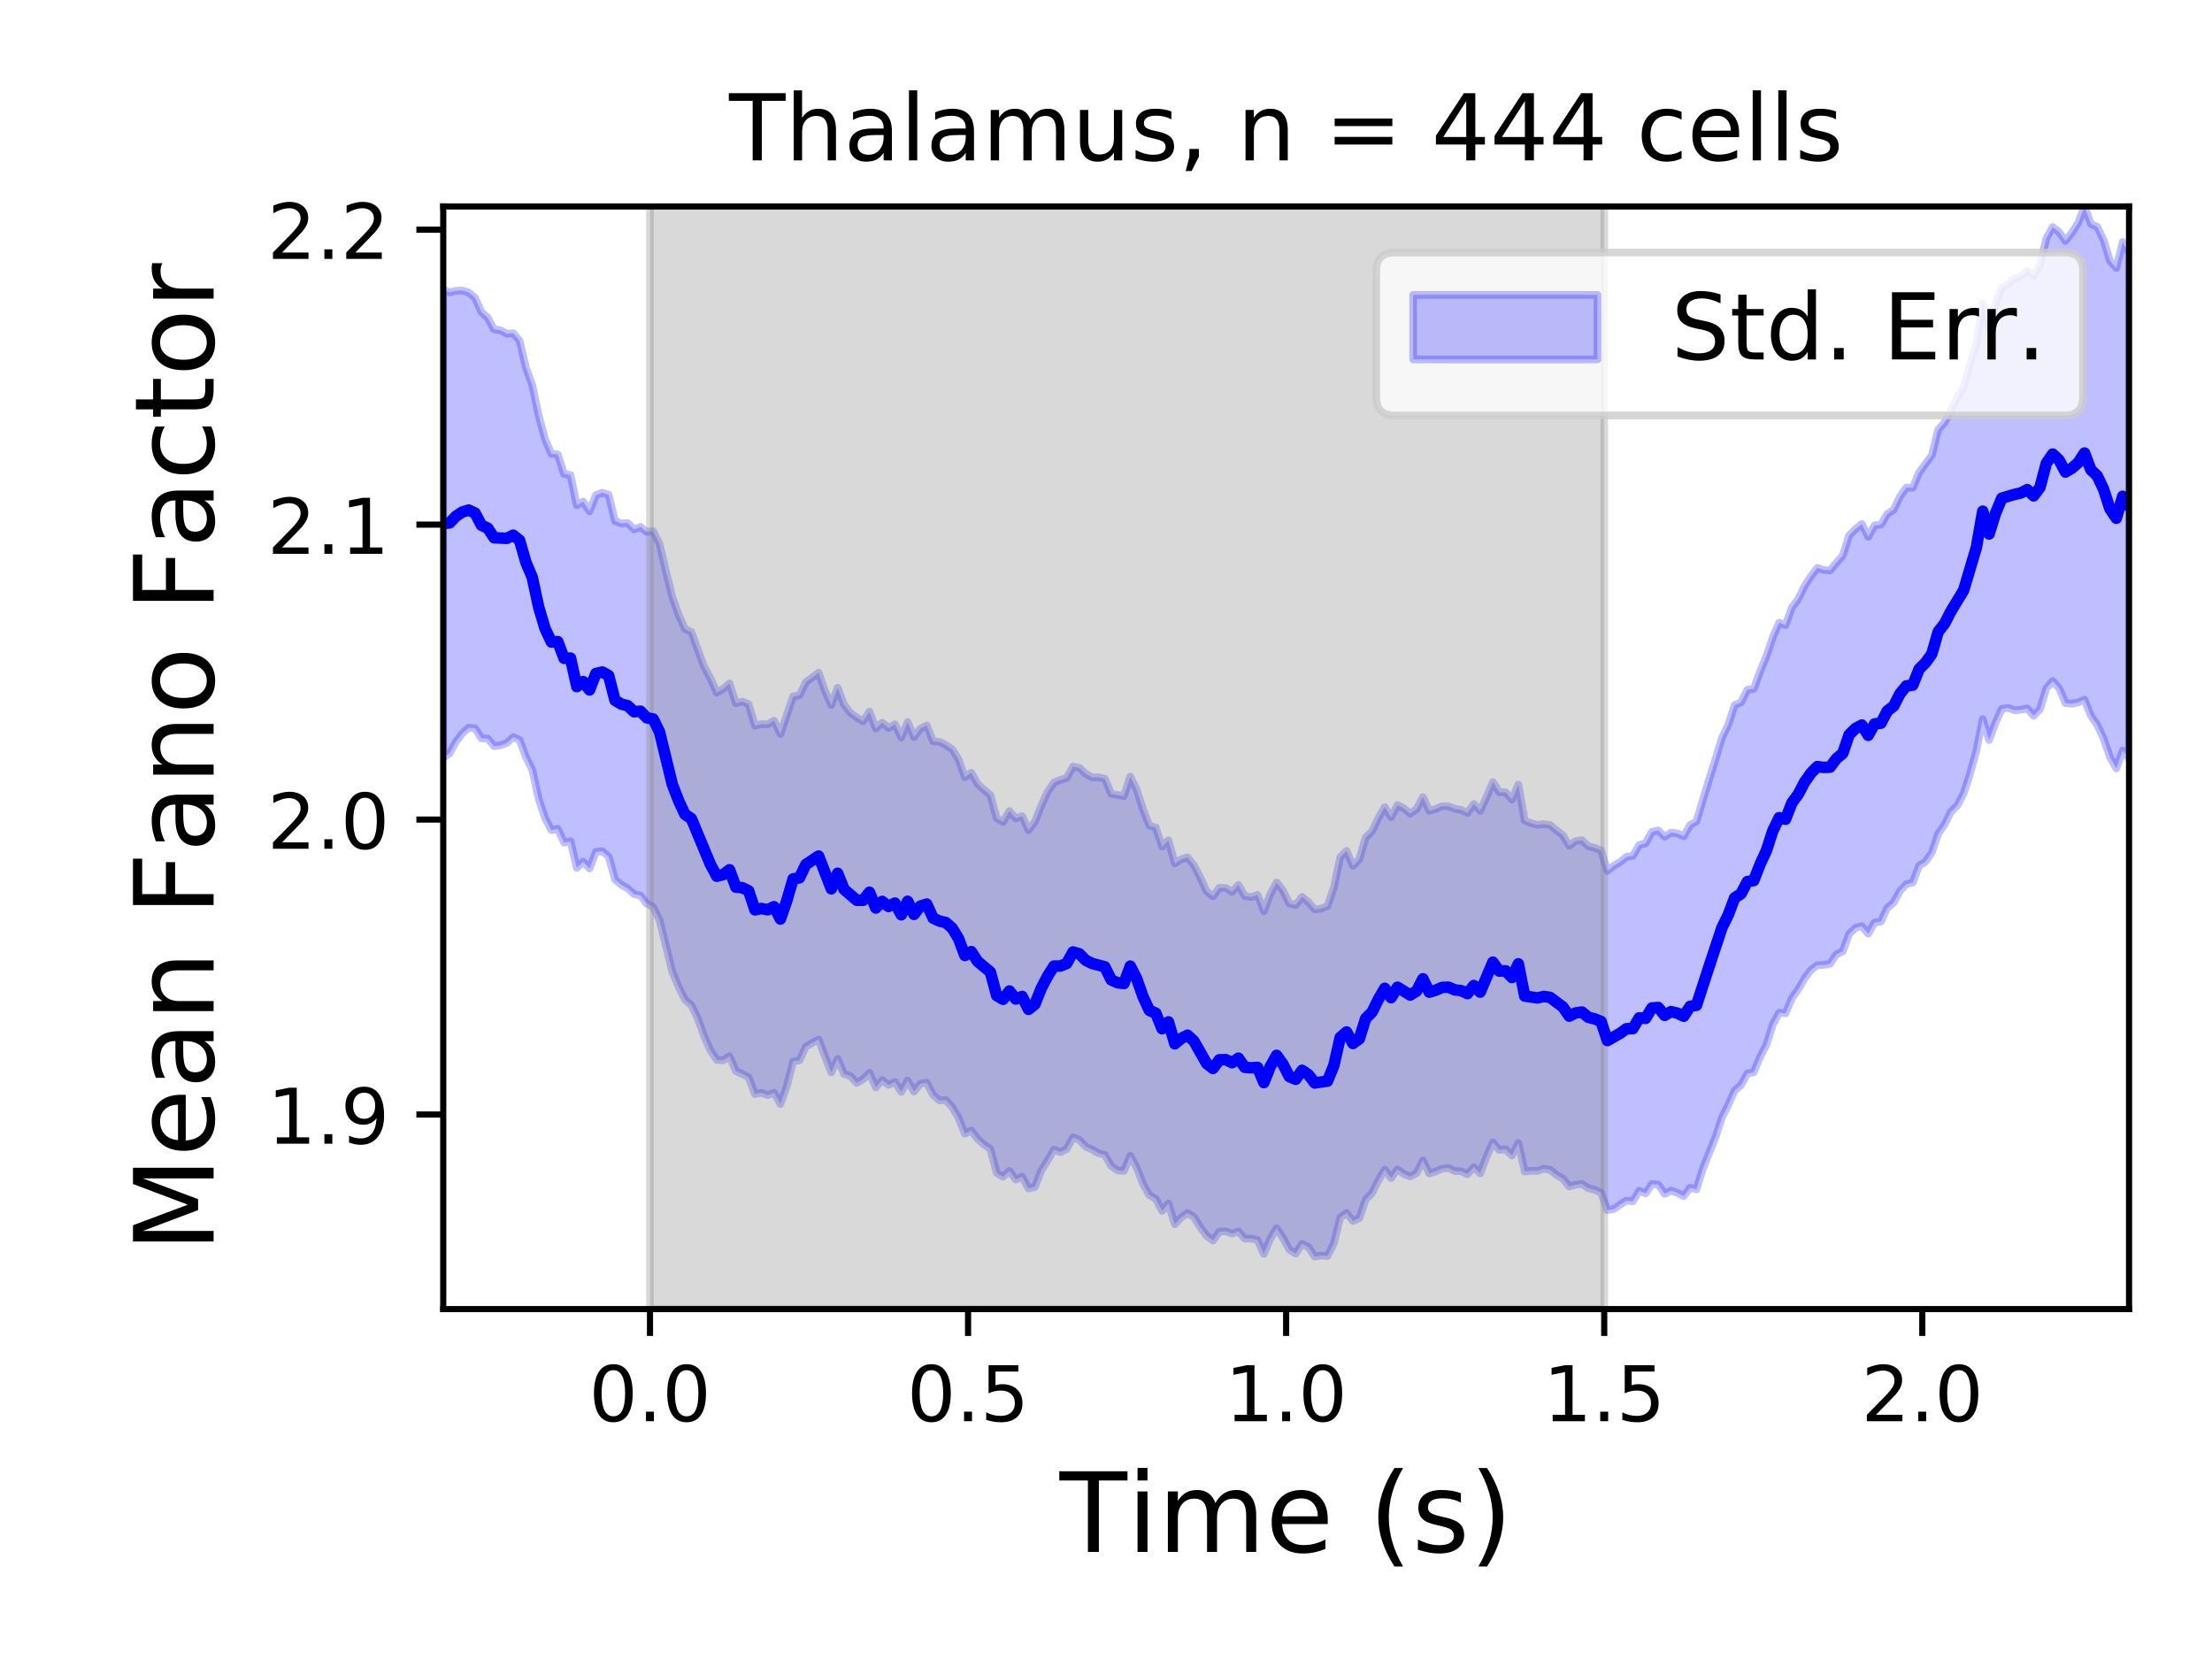<?xml version="1.0" encoding="utf-8" standalone="no"?>
<!DOCTYPE svg PUBLIC "-//W3C//DTD SVG 1.1//EN"
  "http://www.w3.org/Graphics/SVG/1.1/DTD/svg11.dtd">
<!-- Created with matplotlib (https://matplotlib.org/) -->
<svg height="216pt" version="1.1" viewBox="0 0 288 216" width="288pt" xmlns="http://www.w3.org/2000/svg" xmlns:xlink="http://www.w3.org/1999/xlink">
 <defs>
  <style type="text/css">
*{stroke-linecap:butt;stroke-linejoin:round;}
  </style>
 </defs>
 <g id="figure_1">
  <g id="patch_1">
   <path d="M 0 216 
L 288 216 
L 288 0 
L 0 0 
z
" style="fill:#ffffff;"/>
  </g>
  <g id="axes_1">
   <g id="patch_2">
    <path d="M 57.71 170.44 
L 277.2 170.44 
L 277.2 26.88 
L 57.71 26.88 
z
" style="fill:#ffffff;"/>
   </g>
   <g id="PolyCollection_1">
    <defs>
     <path d="M 57.71 -178.302 
L 57.71 -117.343 
L 58.538 -117.909 
L 59.367 -119.433 
L 60.195 -120.503 
L 61.023 -121.254 
L 61.851 -121.181 
L 62.68 -119.866 
L 63.508 -119.839 
L 64.336 -118.842 
L 65.164 -118.962 
L 65.993 -119.271 
L 66.821 -120.025 
L 67.649 -119.652 
L 68.477 -117.427 
L 69.306 -115.763 
L 70.134 -111.998 
L 70.962 -109.488 
L 71.79 -107.912 
L 72.619 -108.092 
L 73.447 -106.271 
L 74.275 -106.483 
L 75.104 -102.992 
L 75.932 -103.816 
L 76.76 -102.915 
L 77.588 -105.087 
L 78.417 -105.166 
L 79.245 -104.487 
L 80.073 -101.487 
L 80.901 -100.798 
L 81.73 -100.335 
L 82.558 -99.588 
L 83.386 -99.403 
L 84.214 -98.342 
L 85.043 -97.927 
L 85.871 -96.21 
L 86.699 -92.874 
L 87.528 -89.505 
L 88.356 -87.509 
L 89.184 -85.847 
L 90.012 -85.125 
L 90.841 -83.419 
L 91.669 -81.131 
L 92.497 -79.238 
L 93.325 -78.007 
L 94.154 -77.945 
L 94.982 -78.485 
L 95.81 -76.548 
L 96.638 -76.184 
L 97.467 -75.73 
L 98.295 -73.557 
L 99.123 -73.719 
L 99.951 -73.416 
L 100.78 -73.73 
L 101.608 -72.258 
L 102.436 -74.576 
L 103.265 -77.801 
L 104.093 -77.946 
L 104.921 -79.717 
L 105.749 -80.219 
L 106.578 -80.664 
L 107.406 -78.48 
L 108.234 -76.371 
L 109.062 -78.147 
L 109.891 -76.183 
L 110.719 -75.894 
L 111.547 -74.995 
L 112.375 -75.481 
L 113.204 -76.317 
L 114.032 -74.42 
L 114.86 -75.376 
L 115.688 -74.744 
L 116.517 -75.135 
L 117.345 -73.823 
L 118.173 -75.328 
L 119.002 -73.881 
L 119.83 -74.912 
L 120.658 -75.031 
L 121.486 -73.457 
L 122.315 -72.727 
L 123.143 -72.768 
L 123.971 -71.865 
L 124.799 -70.477 
L 125.628 -68.389 
L 126.456 -68.817 
L 127.284 -67.724 
L 128.112 -66.972 
L 128.941 -66.418 
L 129.769 -63.28 
L 130.597 -62.798 
L 131.426 -63.547 
L 132.254 -62.418 
L 133.082 -62.796 
L 133.91 -61.263 
L 134.739 -61.469 
L 135.567 -63.574 
L 136.395 -64.904 
L 137.223 -66.324 
L 138.052 -65.994 
L 138.88 -66.412 
L 139.708 -67.921 
L 140.536 -67.59 
L 141.365 -66.696 
L 142.193 -66.338 
L 143.021 -65.857 
L 143.849 -65.63 
L 144.678 -64.197 
L 145.506 -63.611 
L 146.334 -63.541 
L 147.163 -65.531 
L 147.991 -63.982 
L 148.819 -61.868 
L 149.647 -60.391 
L 150.476 -59.929 
L 151.304 -58.34 
L 152.132 -59.312 
L 152.96 -56.601 
L 153.789 -57.495 
L 154.617 -58.071 
L 155.445 -57.565 
L 156.273 -56.221 
L 157.102 -55.121 
L 157.93 -54.481 
L 158.758 -55.63 
L 159.586 -55.688 
L 160.415 -55.389 
L 161.243 -55.671 
L 162.071 -54.73 
L 162.9 -54.74 
L 163.728 -54.562 
L 164.556 -52.729 
L 165.384 -54.693 
L 166.213 -56.091 
L 167.041 -54.83 
L 167.869 -53.301 
L 168.697 -52.784 
L 169.526 -54.056 
L 170.354 -53.63 
L 171.182 -52.396 
L 172.01 -52.526 
L 172.839 -52.464 
L 173.667 -54.114 
L 174.495 -57.486 
L 175.324 -58.068 
L 176.152 -57.022 
L 176.98 -57.396 
L 177.808 -59.816 
L 178.637 -60.665 
L 179.465 -62.321 
L 180.293 -63.725 
L 181.121 -62.614 
L 181.95 -63.743 
L 182.778 -63.158 
L 183.606 -62.822 
L 184.434 -63.271 
L 185.263 -64.913 
L 186.091 -63.21 
L 186.919 -63.463 
L 187.747 -63.842 
L 188.576 -63.932 
L 189.404 -63.528 
L 190.232 -63.503 
L 191.061 -63.111 
L 191.889 -64.038 
L 192.717 -63.221 
L 193.545 -65.388 
L 194.374 -67.273 
L 195.202 -66.27 
L 196.03 -66.37 
L 196.858 -65.549 
L 197.687 -67.174 
L 198.515 -63.462 
L 199.343 -63.568 
L 200.171 -63.54 
L 201 -63.829 
L 201.828 -63.705 
L 202.656 -63.029 
L 203.484 -62.538 
L 204.313 -61.524 
L 205.141 -61.744 
L 205.969 -61.863 
L 206.798 -61.285 
L 207.626 -61.086 
L 208.454 -60.729 
L 209.282 -58.434 
L 210.111 -58.573 
L 210.939 -59.163 
L 211.767 -59.68 
L 212.595 -59.591 
L 213.424 -60.954 
L 214.252 -60.626 
L 215.08 -61.838 
L 215.908 -61.76 
L 216.737 -60.56 
L 217.565 -60.975 
L 218.393 -60.686 
L 219.222 -60.271 
L 220.05 -61.364 
L 220.878 -61.158 
L 221.706 -63.827 
L 222.535 -65.878 
L 223.363 -67.96 
L 224.191 -70.486 
L 225.019 -72.146 
L 225.848 -73.991 
L 226.676 -74.724 
L 227.504 -76.223 
L 228.332 -76.386 
L 229.161 -78.381 
L 229.989 -79.968 
L 230.817 -82.6 
L 231.645 -84.148 
L 232.474 -84.07 
L 233.302 -86.013 
L 234.13 -87.183 
L 234.959 -88.624 
L 235.787 -89.717 
L 236.615 -90.328 
L 237.443 -90.369 
L 238.272 -90.515 
L 239.1 -91.736 
L 239.928 -92.148 
L 240.756 -94.4 
L 241.585 -95.195 
L 242.413 -95.412 
L 243.241 -94.438 
L 244.069 -95.887 
L 244.898 -96.008 
L 245.726 -97.794 
L 246.554 -98.483 
L 247.382 -100.011 
L 248.211 -100.881 
L 249.039 -101.097 
L 249.867 -103.287 
L 250.696 -103.797 
L 251.524 -105.006 
L 252.352 -107.441 
L 253.18 -108.638 
L 254.009 -110.302 
L 254.837 -111.127 
L 255.665 -112.69 
L 256.493 -115.251 
L 257.322 -118.239 
L 258.15 -122.371 
L 258.978 -119.655 
L 259.806 -121.885 
L 260.635 -123.705 
L 261.463 -123.829 
L 262.291 -123.525 
L 263.12 -123.595 
L 263.948 -123.761 
L 264.776 -122.801 
L 265.604 -123.653 
L 266.433 -126.401 
L 267.261 -127.324 
L 268.089 -126.407 
L 268.917 -124.468 
L 269.746 -124.378 
L 270.574 -124.553 
L 271.402 -124.908 
L 272.23 -122.814 
L 273.059 -121.62 
L 273.887 -119.839 
L 274.715 -117.422 
L 275.543 -115.949 
L 276.372 -118.274 
L 277.2 -117.224 
L 277.2 -183.035 
L 277.2 -183.035 
L 276.372 -184.487 
L 275.543 -181.099 
L 274.715 -182.057 
L 273.887 -184.749 
L 273.059 -186.468 
L 272.23 -186.844 
L 271.402 -189.12 
L 270.574 -186.953 
L 269.746 -185.68 
L 268.917 -184.625 
L 268.089 -185.802 
L 267.261 -186.441 
L 266.433 -184.97 
L 265.604 -181.442 
L 264.776 -180.085 
L 263.948 -180.738 
L 263.12 -180.039 
L 262.291 -179.738 
L 261.463 -179.021 
L 260.635 -178.571 
L 259.806 -176.388 
L 258.978 -173.296 
L 258.15 -176.509 
L 257.322 -171.197 
L 256.493 -168.53 
L 255.665 -165.6 
L 254.837 -164.278 
L 254.009 -162.526 
L 253.18 -160.969 
L 252.352 -160.06 
L 251.524 -156.72 
L 250.696 -155.623 
L 249.867 -154.481 
L 249.039 -152.498 
L 248.211 -152.513 
L 247.382 -151.363 
L 246.554 -149.649 
L 245.726 -149.082 
L 244.898 -147.683 
L 244.069 -147.603 
L 243.241 -146.094 
L 242.413 -147.784 
L 241.585 -147.117 
L 240.756 -146.279 
L 239.928 -143.681 
L 239.1 -142.724 
L 238.272 -141.728 
L 237.443 -141.797 
L 236.615 -142.056 
L 235.787 -140.987 
L 234.959 -139.719 
L 234.13 -138.002 
L 233.302 -136.906 
L 232.474 -134.601 
L 231.645 -134.927 
L 230.817 -133.046 
L 229.989 -130.564 
L 229.161 -128.562 
L 228.332 -126.312 
L 227.504 -126.204 
L 226.676 -124.544 
L 225.848 -124.199 
L 225.019 -121.635 
L 224.191 -119.914 
L 223.363 -117.16 
L 222.535 -114.536 
L 221.706 -111.825 
L 220.878 -109.06 
L 220.05 -108.58 
L 219.222 -107.112 
L 218.393 -107.49 
L 217.565 -107.6 
L 216.737 -107.046 
L 215.908 -107.887 
L 215.08 -107.689 
L 214.252 -106.19 
L 213.424 -105.987 
L 212.595 -104.564 
L 211.767 -104.445 
L 210.939 -103.76 
L 210.111 -103.286 
L 209.282 -102.604 
L 208.454 -105.286 
L 207.626 -105.604 
L 206.798 -105.809 
L 205.969 -106.609 
L 205.141 -106.487 
L 204.313 -105.876 
L 203.484 -107.247 
L 202.656 -107.877 
L 201.828 -108.579 
L 201 -108.694 
L 200.171 -108.606 
L 199.343 -108.823 
L 198.515 -109.163 
L 197.687 -113.849 
L 196.858 -111.898 
L 196.03 -112.834 
L 195.202 -112.858 
L 194.374 -114.176 
L 193.545 -112.215 
L 192.717 -110.424 
L 191.889 -111.332 
L 191.061 -110.153 
L 190.232 -110.547 
L 189.404 -110.705 
L 188.576 -111.023 
L 187.747 -111.033 
L 186.919 -110.669 
L 186.091 -110.431 
L 185.263 -112.214 
L 184.434 -110.645 
L 183.606 -110.07 
L 182.778 -110.75 
L 181.95 -111.19 
L 181.121 -109.588 
L 180.293 -110.918 
L 179.465 -109.475 
L 178.637 -107.766 
L 177.808 -106.967 
L 176.98 -104.1 
L 176.152 -103.253 
L 175.324 -105.208 
L 174.495 -104.373 
L 173.667 -100.449 
L 172.839 -98.027 
L 172.01 -97.708 
L 171.182 -97.592 
L 170.354 -98.537 
L 169.526 -99.232 
L 168.697 -98.16 
L 167.869 -98.356 
L 167.041 -100.052 
L 166.213 -101.106 
L 165.384 -99.549 
L 164.556 -97.367 
L 163.728 -99.488 
L 162.9 -99.206 
L 162.071 -99.336 
L 161.243 -100.785 
L 160.415 -99.882 
L 159.586 -100.388 
L 158.758 -100.403 
L 157.93 -99.296 
L 157.102 -99.953 
L 156.273 -101.753 
L 155.445 -103.341 
L 154.617 -104.371 
L 153.789 -104.099 
L 152.96 -103.593 
L 152.132 -106.588 
L 151.304 -105.78 
L 150.476 -108.257 
L 149.647 -108.502 
L 148.819 -110.612 
L 147.991 -113.193 
L 147.163 -114.891 
L 146.334 -112.357 
L 145.506 -112.493 
L 144.678 -112.645 
L 143.849 -114.615 
L 143.021 -114.805 
L 142.193 -114.775 
L 141.365 -115.241 
L 140.536 -116.03 
L 139.708 -116.19 
L 138.88 -114.698 
L 138.052 -114.456 
L 137.223 -114.109 
L 136.395 -112.896 
L 135.567 -111.073 
L 134.739 -109.005 
L 133.91 -107.905 
L 133.082 -109.73 
L 132.254 -109.448 
L 131.426 -110.404 
L 130.597 -108.982 
L 129.769 -109.468 
L 128.941 -112.481 
L 128.112 -113.169 
L 127.284 -113.923 
L 126.456 -115.387 
L 125.628 -114.802 
L 124.799 -117.125 
L 123.971 -118.449 
L 123.143 -119.004 
L 122.315 -119.423 
L 121.486 -119.483 
L 120.658 -121.545 
L 119.83 -121.136 
L 119.002 -120.012 
L 118.173 -121.98 
L 117.345 -119.961 
L 116.517 -121.704 
L 115.688 -121.211 
L 114.86 -121.901 
L 114.032 -121.133 
L 113.204 -123.35 
L 112.375 -122.083 
L 111.547 -122.583 
L 110.719 -123.193 
L 109.891 -124.251 
L 109.062 -126.453 
L 108.234 -124.186 
L 107.406 -126.064 
L 106.578 -128.419 
L 105.749 -127.778 
L 104.921 -127.171 
L 104.093 -125.482 
L 103.265 -125.328 
L 102.436 -122.885 
L 101.608 -120.426 
L 100.78 -122.171 
L 99.951 -121.694 
L 99.123 -121.716 
L 98.295 -121.514 
L 97.467 -124.312 
L 96.638 -124.662 
L 95.81 -124.44 
L 94.982 -127.028 
L 94.154 -126.302 
L 93.325 -125.821 
L 92.497 -127.676 
L 91.669 -129.189 
L 90.841 -131.446 
L 90.012 -133.716 
L 89.184 -134.1 
L 88.356 -135.967 
L 87.528 -138.281 
L 86.699 -141.664 
L 85.871 -145.197 
L 85.043 -146.843 
L 84.214 -146.738 
L 83.386 -147.397 
L 82.558 -147.069 
L 81.73 -147.9 
L 80.901 -147.849 
L 80.073 -148.164 
L 79.245 -151.592 
L 78.417 -151.845 
L 77.588 -151.524 
L 76.76 -149.421 
L 75.932 -150.69 
L 75.104 -150.216 
L 74.275 -154.151 
L 73.447 -154.293 
L 72.619 -156.828 
L 71.79 -156.915 
L 70.962 -158.859 
L 70.134 -161.906 
L 69.306 -165.85 
L 68.477 -168.133 
L 67.649 -171.639 
L 66.821 -172.608 
L 65.993 -172.544 
L 65.164 -172.995 
L 64.336 -173.125 
L 63.508 -174.62 
L 62.68 -175.383 
L 61.851 -177.218 
L 61.023 -177.923 
L 60.195 -178.171 
L 59.367 -178.14 
L 58.538 -177.934 
L 57.71 -178.302 
z
" id="m2f564bb820" style="stroke:#0000ff;stroke-opacity:0.25;"/>
    </defs>
    <g clip-path="url(#p5581c52e66)">
     <use style="fill:#0000ff;fill-opacity:0.25;stroke:#0000ff;stroke-opacity:0.25;" x="0" xlink:href="#m2f564bb820" y="216"/>
    </g>
   </g>
   <g id="PolyCollection_2">
    <defs>
     <path d="M 84.629 -45.56 
L 84.629 -195.956 
L 208.868 -195.956 
L 208.868 -45.56 
L 208.868 -45.56 
L 84.629 -45.56 
z
" id="m460231646d" style="stroke:#808080;stroke-opacity:0.3;"/>
    </defs>
    <g clip-path="url(#p5581c52e66)">
     <use style="fill:#808080;fill-opacity:0.3;stroke:#808080;stroke-opacity:0.3;" x="0" xlink:href="#m460231646d" y="216"/>
    </g>
   </g>
   <g id="matplotlib.axis_1">
    <g id="xtick_1">
     <g id="line2d_1">
      <defs>
       <path d="M 0 0 
L 0 3.5 
" id="m158b762c88" style="stroke:#000000;stroke-width:0.8;"/>
      </defs>
      <g>
       <use style="stroke:#000000;stroke-width:0.8;" x="84.629" xlink:href="#m158b762c88" y="170.44"/>
      </g>
     </g>
     <g id="text_1">
      <!-- 0.0 -->
      <defs>
       <path d="M 31.781 66.406 
Q 24.172 66.406 20.328 58.906 
Q 16.5 51.422 16.5 36.375 
Q 16.5 21.391 20.328 13.891 
Q 24.172 6.391 31.781 6.391 
Q 39.453 6.391 43.281 13.891 
Q 47.125 21.391 47.125 36.375 
Q 47.125 51.422 43.281 58.906 
Q 39.453 66.406 31.781 66.406 
z
M 31.781 74.219 
Q 44.047 74.219 50.516 64.516 
Q 56.984 54.828 56.984 36.375 
Q 56.984 17.969 50.516 8.266 
Q 44.047 -1.422 31.781 -1.422 
Q 19.531 -1.422 13.062 8.266 
Q 6.594 17.969 6.594 36.375 
Q 6.594 54.828 13.062 64.516 
Q 19.531 74.219 31.781 74.219 
z
" id="DejaVuSans-48"/>
       <path d="M 10.688 12.406 
L 21 12.406 
L 21 0 
L 10.688 0 
z
" id="DejaVuSans-46"/>
      </defs>
      <g transform="translate(76.677 185.038)scale(0.1 -0.1)">
       <use xlink:href="#DejaVuSans-48"/>
       <use x="63.623" xlink:href="#DejaVuSans-46"/>
       <use x="95.41" xlink:href="#DejaVuSans-48"/>
      </g>
     </g>
    </g>
    <g id="xtick_2">
     <g id="line2d_2">
      <g>
       <use style="stroke:#000000;stroke-width:0.8;" x="126.042" xlink:href="#m158b762c88" y="170.44"/>
      </g>
     </g>
     <g id="text_2">
      <!-- 0.5 -->
      <defs>
       <path d="M 10.797 72.906 
L 49.516 72.906 
L 49.516 64.594 
L 19.828 64.594 
L 19.828 46.734 
Q 21.969 47.469 24.109 47.828 
Q 26.266 48.188 28.422 48.188 
Q 40.625 48.188 47.75 41.5 
Q 54.891 34.812 54.891 23.391 
Q 54.891 11.625 47.562 5.094 
Q 40.234 -1.422 26.906 -1.422 
Q 22.312 -1.422 17.547 -0.641 
Q 12.797 0.141 7.719 1.703 
L 7.719 11.625 
Q 12.109 9.234 16.797 8.062 
Q 21.484 6.891 26.703 6.891 
Q 35.156 6.891 40.078 11.328 
Q 45.016 15.766 45.016 23.391 
Q 45.016 31 40.078 35.438 
Q 35.156 39.891 26.703 39.891 
Q 22.75 39.891 18.812 39.016 
Q 14.891 38.141 10.797 36.281 
z
" id="DejaVuSans-53"/>
      </defs>
      <g transform="translate(118.09 185.038)scale(0.1 -0.1)">
       <use xlink:href="#DejaVuSans-48"/>
       <use x="63.623" xlink:href="#DejaVuSans-46"/>
       <use x="95.41" xlink:href="#DejaVuSans-53"/>
      </g>
     </g>
    </g>
    <g id="xtick_3">
     <g id="line2d_3">
      <g>
       <use style="stroke:#000000;stroke-width:0.8;" x="167.455" xlink:href="#m158b762c88" y="170.44"/>
      </g>
     </g>
     <g id="text_3">
      <!-- 1.0 -->
      <defs>
       <path d="M 12.406 8.297 
L 28.516 8.297 
L 28.516 63.922 
L 10.984 60.406 
L 10.984 69.391 
L 28.422 72.906 
L 38.281 72.906 
L 38.281 8.297 
L 54.391 8.297 
L 54.391 0 
L 12.406 0 
z
" id="DejaVuSans-49"/>
      </defs>
      <g transform="translate(159.503 185.038)scale(0.1 -0.1)">
       <use xlink:href="#DejaVuSans-49"/>
       <use x="63.623" xlink:href="#DejaVuSans-46"/>
       <use x="95.41" xlink:href="#DejaVuSans-48"/>
      </g>
     </g>
    </g>
    <g id="xtick_4">
     <g id="line2d_4">
      <g>
       <use style="stroke:#000000;stroke-width:0.8;" x="208.868" xlink:href="#m158b762c88" y="170.44"/>
      </g>
     </g>
     <g id="text_4">
      <!-- 1.5 -->
      <g transform="translate(200.917 185.038)scale(0.1 -0.1)">
       <use xlink:href="#DejaVuSans-49"/>
       <use x="63.623" xlink:href="#DejaVuSans-46"/>
       <use x="95.41" xlink:href="#DejaVuSans-53"/>
      </g>
     </g>
    </g>
    <g id="xtick_5">
     <g id="line2d_5">
      <g>
       <use style="stroke:#000000;stroke-width:0.8;" x="250.281" xlink:href="#m158b762c88" y="170.44"/>
      </g>
     </g>
     <g id="text_5">
      <!-- 2.0 -->
      <defs>
       <path d="M 19.188 8.297 
L 53.609 8.297 
L 53.609 0 
L 7.328 0 
L 7.328 8.297 
Q 12.938 14.109 22.625 23.891 
Q 32.328 33.688 34.812 36.531 
Q 39.547 41.844 41.422 45.531 
Q 43.312 49.219 43.312 52.781 
Q 43.312 58.594 39.234 62.25 
Q 35.156 65.922 28.609 65.922 
Q 23.969 65.922 18.812 64.312 
Q 13.672 62.703 7.812 59.422 
L 7.812 69.391 
Q 13.766 71.781 18.938 73 
Q 24.125 74.219 28.422 74.219 
Q 39.75 74.219 46.484 68.547 
Q 53.219 62.891 53.219 53.422 
Q 53.219 48.922 51.531 44.891 
Q 49.859 40.875 45.406 35.406 
Q 44.188 33.984 37.641 27.219 
Q 31.109 20.453 19.188 8.297 
z
" id="DejaVuSans-50"/>
      </defs>
      <g transform="translate(242.33 185.038)scale(0.1 -0.1)">
       <use xlink:href="#DejaVuSans-50"/>
       <use x="63.623" xlink:href="#DejaVuSans-46"/>
       <use x="95.41" xlink:href="#DejaVuSans-48"/>
      </g>
     </g>
    </g>
    <g id="text_6">
     <!-- Time (s) -->
     <defs>
      <path d="M -0.297 72.906 
L 61.375 72.906 
L 61.375 64.594 
L 35.5 64.594 
L 35.5 0 
L 25.594 0 
L 25.594 64.594 
L -0.297 64.594 
z
" id="DejaVuSans-84"/>
      <path d="M 9.422 54.688 
L 18.406 54.688 
L 18.406 0 
L 9.422 0 
z
M 9.422 75.984 
L 18.406 75.984 
L 18.406 64.594 
L 9.422 64.594 
z
" id="DejaVuSans-105"/>
      <path d="M 52 44.188 
Q 55.375 50.25 60.062 53.125 
Q 64.75 56 71.094 56 
Q 79.641 56 84.281 50.016 
Q 88.922 44.047 88.922 33.016 
L 88.922 0 
L 79.891 0 
L 79.891 32.719 
Q 79.891 40.578 77.094 44.375 
Q 74.312 48.188 68.609 48.188 
Q 61.625 48.188 57.562 43.547 
Q 53.516 38.922 53.516 30.906 
L 53.516 0 
L 44.484 0 
L 44.484 32.719 
Q 44.484 40.625 41.703 44.406 
Q 38.922 48.188 33.109 48.188 
Q 26.219 48.188 22.156 43.531 
Q 18.109 38.875 18.109 30.906 
L 18.109 0 
L 9.078 0 
L 9.078 54.688 
L 18.109 54.688 
L 18.109 46.188 
Q 21.188 51.219 25.484 53.609 
Q 29.781 56 35.688 56 
Q 41.656 56 45.828 52.969 
Q 50 49.953 52 44.188 
z
" id="DejaVuSans-109"/>
      <path d="M 56.203 29.594 
L 56.203 25.203 
L 14.891 25.203 
Q 15.484 15.922 20.484 11.062 
Q 25.484 6.203 34.422 6.203 
Q 39.594 6.203 44.453 7.469 
Q 49.312 8.734 54.109 11.281 
L 54.109 2.781 
Q 49.266 0.734 44.188 -0.344 
Q 39.109 -1.422 33.891 -1.422 
Q 20.797 -1.422 13.156 6.188 
Q 5.516 13.812 5.516 26.812 
Q 5.516 40.234 12.766 48.109 
Q 20.016 56 32.328 56 
Q 43.359 56 49.781 48.891 
Q 56.203 41.797 56.203 29.594 
z
M 47.219 32.234 
Q 47.125 39.594 43.094 43.984 
Q 39.062 48.391 32.422 48.391 
Q 24.906 48.391 20.391 44.141 
Q 15.875 39.891 15.188 32.172 
z
" id="DejaVuSans-101"/>
      <path id="DejaVuSans-32"/>
      <path d="M 31 75.875 
Q 24.469 64.656 21.281 53.656 
Q 18.109 42.672 18.109 31.391 
Q 18.109 20.125 21.312 9.062 
Q 24.516 -2 31 -13.188 
L 23.188 -13.188 
Q 15.875 -1.703 12.234 9.375 
Q 8.594 20.453 8.594 31.391 
Q 8.594 42.281 12.203 53.312 
Q 15.828 64.359 23.188 75.875 
z
" id="DejaVuSans-40"/>
      <path d="M 44.281 53.078 
L 44.281 44.578 
Q 40.484 46.531 36.375 47.5 
Q 32.281 48.484 27.875 48.484 
Q 21.188 48.484 17.844 46.438 
Q 14.5 44.391 14.5 40.281 
Q 14.5 37.156 16.891 35.375 
Q 19.281 33.594 26.516 31.984 
L 29.594 31.297 
Q 39.156 29.25 43.188 25.516 
Q 47.219 21.781 47.219 15.094 
Q 47.219 7.469 41.188 3.016 
Q 35.156 -1.422 24.609 -1.422 
Q 20.219 -1.422 15.453 -0.562 
Q 10.688 0.297 5.422 2 
L 5.422 11.281 
Q 10.406 8.688 15.234 7.391 
Q 20.062 6.109 24.812 6.109 
Q 31.156 6.109 34.562 8.281 
Q 37.984 10.453 37.984 14.406 
Q 37.984 18.062 35.516 20.016 
Q 33.062 21.969 24.703 23.781 
L 21.578 24.516 
Q 13.234 26.266 9.516 29.906 
Q 5.812 33.547 5.812 39.891 
Q 5.812 47.609 11.281 51.797 
Q 16.75 56 26.812 56 
Q 31.781 56 36.172 55.266 
Q 40.578 54.547 44.281 53.078 
z
" id="DejaVuSans-115"/>
      <path d="M 8.016 75.875 
L 15.828 75.875 
Q 23.141 64.359 26.781 53.312 
Q 30.422 42.281 30.422 31.391 
Q 30.422 20.453 26.781 9.375 
Q 23.141 -1.703 15.828 -13.188 
L 8.016 -13.188 
Q 14.5 -2 17.703 9.062 
Q 20.906 20.125 20.906 31.391 
Q 20.906 42.672 17.703 53.656 
Q 14.5 64.656 8.016 75.875 
z
" id="DejaVuSans-41"/>
     </defs>
     <g transform="translate(137.96 202.06)scale(0.144 -0.144)">
      <use xlink:href="#DejaVuSans-84"/>
      <use x="61.037" xlink:href="#DejaVuSans-105"/>
      <use x="88.82" xlink:href="#DejaVuSans-109"/>
      <use x="186.232" xlink:href="#DejaVuSans-101"/>
      <use x="247.756" xlink:href="#DejaVuSans-32"/>
      <use x="279.543" xlink:href="#DejaVuSans-40"/>
      <use x="318.557" xlink:href="#DejaVuSans-115"/>
      <use x="370.656" xlink:href="#DejaVuSans-41"/>
     </g>
    </g>
   </g>
   <g id="matplotlib.axis_2">
    <g id="ytick_1">
     <g id="line2d_6">
      <defs>
       <path d="M 0 0 
L -3.5 0 
" id="mcf2a4d154c" style="stroke:#000000;stroke-width:0.8;"/>
      </defs>
      <g>
       <use style="stroke:#000000;stroke-width:0.8;" x="57.71" xlink:href="#mcf2a4d154c" y="145.11"/>
      </g>
     </g>
     <g id="text_7">
      <!-- 1.9 -->
      <defs>
       <path d="M 10.984 1.516 
L 10.984 10.5 
Q 14.703 8.734 18.5 7.812 
Q 22.312 6.891 25.984 6.891 
Q 35.75 6.891 40.891 13.453 
Q 46.047 20.016 46.781 33.406 
Q 43.953 29.203 39.594 26.953 
Q 35.25 24.703 29.984 24.703 
Q 19.047 24.703 12.672 31.312 
Q 6.297 37.938 6.297 49.422 
Q 6.297 60.641 12.938 67.422 
Q 19.578 74.219 30.609 74.219 
Q 43.266 74.219 49.922 64.516 
Q 56.594 54.828 56.594 36.375 
Q 56.594 19.141 48.406 8.859 
Q 40.234 -1.422 26.422 -1.422 
Q 22.703 -1.422 18.891 -0.688 
Q 15.094 0.047 10.984 1.516 
z
M 30.609 32.422 
Q 37.25 32.422 41.125 36.953 
Q 45.016 41.5 45.016 49.422 
Q 45.016 57.281 41.125 61.844 
Q 37.25 66.406 30.609 66.406 
Q 23.969 66.406 20.094 61.844 
Q 16.219 57.281 16.219 49.422 
Q 16.219 41.5 20.094 36.953 
Q 23.969 32.422 30.609 32.422 
z
" id="DejaVuSans-57"/>
      </defs>
      <g transform="translate(34.807 148.909)scale(0.1 -0.1)">
       <use xlink:href="#DejaVuSans-49"/>
       <use x="63.623" xlink:href="#DejaVuSans-46"/>
       <use x="95.41" xlink:href="#DejaVuSans-57"/>
      </g>
     </g>
    </g>
    <g id="ytick_2">
     <g id="line2d_7">
      <g>
       <use style="stroke:#000000;stroke-width:0.8;" x="57.71" xlink:href="#mcf2a4d154c" y="106.708"/>
      </g>
     </g>
     <g id="text_8">
      <!-- 2.0 -->
      <g transform="translate(34.807 110.507)scale(0.1 -0.1)">
       <use xlink:href="#DejaVuSans-50"/>
       <use x="63.623" xlink:href="#DejaVuSans-46"/>
       <use x="95.41" xlink:href="#DejaVuSans-48"/>
      </g>
     </g>
    </g>
    <g id="ytick_3">
     <g id="line2d_8">
      <g>
       <use style="stroke:#000000;stroke-width:0.8;" x="57.71" xlink:href="#mcf2a4d154c" y="68.306"/>
      </g>
     </g>
     <g id="text_9">
      <!-- 2.1 -->
      <g transform="translate(34.807 72.106)scale(0.1 -0.1)">
       <use xlink:href="#DejaVuSans-50"/>
       <use x="63.623" xlink:href="#DejaVuSans-46"/>
       <use x="95.41" xlink:href="#DejaVuSans-49"/>
      </g>
     </g>
    </g>
    <g id="ytick_4">
     <g id="line2d_9">
      <g>
       <use style="stroke:#000000;stroke-width:0.8;" x="57.71" xlink:href="#mcf2a4d154c" y="29.904"/>
      </g>
     </g>
     <g id="text_10">
      <!-- 2.2 -->
      <g transform="translate(34.807 33.704)scale(0.1 -0.1)">
       <use xlink:href="#DejaVuSans-50"/>
       <use x="63.623" xlink:href="#DejaVuSans-46"/>
       <use x="95.41" xlink:href="#DejaVuSans-50"/>
      </g>
     </g>
    </g>
    <g id="text_11">
     <!-- Mean Fano Factor -->
     <defs>
      <path d="M 9.812 72.906 
L 24.516 72.906 
L 43.109 23.297 
L 61.812 72.906 
L 76.516 72.906 
L 76.516 0 
L 66.891 0 
L 66.891 64.016 
L 48.094 14.016 
L 38.188 14.016 
L 19.391 64.016 
L 19.391 0 
L 9.812 0 
z
" id="DejaVuSans-77"/>
      <path d="M 34.281 27.484 
Q 23.391 27.484 19.188 25 
Q 14.984 22.516 14.984 16.5 
Q 14.984 11.719 18.141 8.906 
Q 21.297 6.109 26.703 6.109 
Q 34.188 6.109 38.703 11.406 
Q 43.219 16.703 43.219 25.484 
L 43.219 27.484 
z
M 52.203 31.203 
L 52.203 0 
L 43.219 0 
L 43.219 8.297 
Q 40.141 3.328 35.547 0.953 
Q 30.953 -1.422 24.312 -1.422 
Q 15.922 -1.422 10.953 3.297 
Q 6 8.016 6 15.922 
Q 6 25.141 12.172 29.828 
Q 18.359 34.516 30.609 34.516 
L 43.219 34.516 
L 43.219 35.406 
Q 43.219 41.609 39.141 45 
Q 35.062 48.391 27.688 48.391 
Q 23 48.391 18.547 47.266 
Q 14.109 46.141 10.016 43.891 
L 10.016 52.203 
Q 14.938 54.109 19.578 55.047 
Q 24.219 56 28.609 56 
Q 40.484 56 46.344 49.844 
Q 52.203 43.703 52.203 31.203 
z
" id="DejaVuSans-97"/>
      <path d="M 54.891 33.016 
L 54.891 0 
L 45.906 0 
L 45.906 32.719 
Q 45.906 40.484 42.875 44.328 
Q 39.844 48.188 33.797 48.188 
Q 26.516 48.188 22.312 43.547 
Q 18.109 38.922 18.109 30.906 
L 18.109 0 
L 9.078 0 
L 9.078 54.688 
L 18.109 54.688 
L 18.109 46.188 
Q 21.344 51.125 25.703 53.562 
Q 30.078 56 35.797 56 
Q 45.219 56 50.047 50.172 
Q 54.891 44.344 54.891 33.016 
z
" id="DejaVuSans-110"/>
      <path d="M 9.812 72.906 
L 51.703 72.906 
L 51.703 64.594 
L 19.672 64.594 
L 19.672 43.109 
L 48.578 43.109 
L 48.578 34.812 
L 19.672 34.812 
L 19.672 0 
L 9.812 0 
z
" id="DejaVuSans-70"/>
      <path d="M 30.609 48.391 
Q 23.391 48.391 19.188 42.75 
Q 14.984 37.109 14.984 27.297 
Q 14.984 17.484 19.156 11.844 
Q 23.344 6.203 30.609 6.203 
Q 37.797 6.203 41.984 11.859 
Q 46.188 17.531 46.188 27.297 
Q 46.188 37.016 41.984 42.703 
Q 37.797 48.391 30.609 48.391 
z
M 30.609 56 
Q 42.328 56 49.016 48.375 
Q 55.719 40.766 55.719 27.297 
Q 55.719 13.875 49.016 6.219 
Q 42.328 -1.422 30.609 -1.422 
Q 18.844 -1.422 12.172 6.219 
Q 5.516 13.875 5.516 27.297 
Q 5.516 40.766 12.172 48.375 
Q 18.844 56 30.609 56 
z
" id="DejaVuSans-111"/>
      <path d="M 48.781 52.594 
L 48.781 44.188 
Q 44.969 46.297 41.141 47.344 
Q 37.312 48.391 33.406 48.391 
Q 24.656 48.391 19.812 42.844 
Q 14.984 37.312 14.984 27.297 
Q 14.984 17.281 19.812 11.734 
Q 24.656 6.203 33.406 6.203 
Q 37.312 6.203 41.141 7.25 
Q 44.969 8.297 48.781 10.406 
L 48.781 2.094 
Q 45.016 0.344 40.984 -0.531 
Q 36.969 -1.422 32.422 -1.422 
Q 20.062 -1.422 12.781 6.344 
Q 5.516 14.109 5.516 27.297 
Q 5.516 40.672 12.859 48.328 
Q 20.219 56 33.016 56 
Q 37.156 56 41.109 55.141 
Q 45.062 54.297 48.781 52.594 
z
" id="DejaVuSans-99"/>
      <path d="M 18.312 70.219 
L 18.312 54.688 
L 36.812 54.688 
L 36.812 47.703 
L 18.312 47.703 
L 18.312 18.016 
Q 18.312 11.328 20.141 9.422 
Q 21.969 7.516 27.594 7.516 
L 36.812 7.516 
L 36.812 0 
L 27.594 0 
Q 17.188 0 13.234 3.875 
Q 9.281 7.766 9.281 18.016 
L 9.281 47.703 
L 2.688 47.703 
L 2.688 54.688 
L 9.281 54.688 
L 9.281 70.219 
z
" id="DejaVuSans-116"/>
      <path d="M 41.109 46.297 
Q 39.594 47.172 37.812 47.578 
Q 36.031 48 33.891 48 
Q 26.266 48 22.188 43.047 
Q 18.109 38.094 18.109 28.812 
L 18.109 0 
L 9.078 0 
L 9.078 54.688 
L 18.109 54.688 
L 18.109 46.188 
Q 20.953 51.172 25.484 53.578 
Q 30.031 56 36.531 56 
Q 37.453 56 38.578 55.875 
Q 39.703 55.766 41.062 55.516 
z
" id="DejaVuSans-114"/>
     </defs>
     <g transform="translate(27.812 163.056)rotate(-90)scale(0.144 -0.144)">
      <use xlink:href="#DejaVuSans-77"/>
      <use x="86.279" xlink:href="#DejaVuSans-101"/>
      <use x="147.803" xlink:href="#DejaVuSans-97"/>
      <use x="209.082" xlink:href="#DejaVuSans-110"/>
      <use x="272.461" xlink:href="#DejaVuSans-32"/>
      <use x="304.248" xlink:href="#DejaVuSans-70"/>
      <use x="361.627" xlink:href="#DejaVuSans-97"/>
      <use x="422.906" xlink:href="#DejaVuSans-110"/>
      <use x="486.285" xlink:href="#DejaVuSans-111"/>
      <use x="547.467" xlink:href="#DejaVuSans-32"/>
      <use x="579.254" xlink:href="#DejaVuSans-70"/>
      <use x="636.633" xlink:href="#DejaVuSans-97"/>
      <use x="697.912" xlink:href="#DejaVuSans-99"/>
      <use x="752.893" xlink:href="#DejaVuSans-116"/>
      <use x="792.102" xlink:href="#DejaVuSans-111"/>
      <use x="853.283" xlink:href="#DejaVuSans-114"/>
     </g>
    </g>
   </g>
   <g id="line2d_10">
    <path clip-path="url(#p5581c52e66)" d="M 57.71 68.178 
L 58.538 68.078 
L 59.367 67.214 
L 60.195 66.663 
L 61.023 66.412 
L 61.851 66.801 
L 62.68 68.376 
L 63.508 68.771 
L 64.336 70.017 
L 65.993 70.093 
L 66.821 69.683 
L 67.649 70.354 
L 68.477 73.22 
L 69.306 75.194 
L 70.134 79.048 
L 70.962 81.826 
L 71.79 83.587 
L 72.619 83.54 
L 73.447 85.718 
L 74.275 85.683 
L 75.104 89.396 
L 75.932 88.747 
L 76.76 89.832 
L 77.588 87.694 
L 78.417 87.495 
L 79.245 87.96 
L 80.073 91.175 
L 80.901 91.676 
L 81.73 91.882 
L 82.558 92.671 
L 83.386 92.6 
L 84.214 93.46 
L 85.043 93.615 
L 85.871 95.297 
L 87.528 102.107 
L 88.356 104.262 
L 89.184 106.026 
L 90.012 106.579 
L 92.497 112.543 
L 93.325 114.086 
L 94.154 113.876 
L 94.982 113.244 
L 95.81 115.506 
L 96.638 115.577 
L 97.467 115.979 
L 98.295 118.464 
L 99.123 118.283 
L 99.951 118.445 
L 100.78 118.05 
L 101.608 119.658 
L 102.436 117.27 
L 103.265 114.436 
L 104.093 114.286 
L 104.921 112.556 
L 106.578 111.458 
L 108.234 115.722 
L 109.062 113.7 
L 109.891 115.783 
L 111.547 117.211 
L 112.375 117.218 
L 113.204 116.167 
L 114.032 118.224 
L 114.86 117.361 
L 115.688 118.022 
L 116.517 117.58 
L 117.345 119.108 
L 118.173 117.346 
L 119.002 119.054 
L 119.83 117.976 
L 120.658 117.712 
L 121.486 119.53 
L 122.315 119.925 
L 123.143 120.114 
L 123.971 120.843 
L 124.799 122.199 
L 125.628 124.404 
L 126.456 123.898 
L 127.284 125.177 
L 128.941 126.551 
L 129.769 129.626 
L 130.597 130.11 
L 131.426 129.024 
L 132.254 130.067 
L 133.082 129.737 
L 133.91 131.416 
L 134.739 130.763 
L 135.567 128.676 
L 136.395 127.1 
L 137.223 125.783 
L 138.052 125.775 
L 138.88 125.445 
L 139.708 123.945 
L 140.536 124.19 
L 141.365 125.031 
L 142.193 125.444 
L 143.849 125.878 
L 144.678 127.579 
L 145.506 127.948 
L 146.334 128.051 
L 147.163 125.789 
L 147.991 127.412 
L 148.819 129.76 
L 149.647 131.553 
L 150.476 131.907 
L 151.304 133.94 
L 152.132 133.05 
L 152.96 135.903 
L 153.789 135.203 
L 154.617 134.779 
L 155.445 135.547 
L 157.102 138.463 
L 157.93 139.111 
L 158.758 137.984 
L 159.586 137.962 
L 160.415 138.364 
L 161.243 137.772 
L 162.071 138.967 
L 162.9 139.027 
L 163.728 138.975 
L 164.556 140.952 
L 165.384 138.879 
L 166.213 137.401 
L 167.041 138.559 
L 167.869 140.172 
L 168.697 140.528 
L 169.526 139.356 
L 170.354 139.916 
L 171.182 141.006 
L 172.839 140.755 
L 173.667 138.719 
L 174.495 135.071 
L 175.324 134.362 
L 176.152 135.862 
L 176.98 135.252 
L 177.808 132.608 
L 178.637 131.784 
L 179.465 130.102 
L 180.293 128.679 
L 181.121 129.899 
L 181.95 128.534 
L 183.606 129.554 
L 184.434 129.042 
L 185.263 127.436 
L 186.091 129.18 
L 186.919 128.934 
L 187.747 128.563 
L 188.576 128.523 
L 189.404 128.883 
L 190.232 128.975 
L 191.061 129.368 
L 191.889 128.315 
L 192.717 129.177 
L 194.374 125.275 
L 195.202 126.436 
L 196.03 126.398 
L 196.858 127.277 
L 197.687 125.489 
L 198.515 129.687 
L 200.171 129.927 
L 201 129.739 
L 201.828 129.858 
L 203.484 131.108 
L 204.313 132.3 
L 205.141 131.884 
L 205.969 131.764 
L 206.798 132.453 
L 207.626 132.655 
L 208.454 132.993 
L 209.282 135.481 
L 210.939 134.538 
L 211.767 133.938 
L 212.595 133.923 
L 213.424 132.529 
L 214.252 132.592 
L 215.08 131.236 
L 215.908 131.177 
L 216.737 132.197 
L 217.565 131.713 
L 218.393 131.912 
L 219.222 132.309 
L 220.05 131.028 
L 220.878 130.891 
L 222.535 125.793 
L 224.191 120.8 
L 225.019 119.109 
L 225.848 116.905 
L 226.676 116.366 
L 227.504 114.786 
L 228.332 114.651 
L 229.161 112.529 
L 229.989 110.734 
L 230.817 108.177 
L 231.645 106.463 
L 232.474 106.665 
L 233.302 104.54 
L 234.13 103.408 
L 234.959 101.828 
L 235.787 100.648 
L 236.615 99.808 
L 237.443 99.917 
L 238.272 99.879 
L 239.1 98.77 
L 239.928 98.085 
L 240.756 95.66 
L 241.585 94.844 
L 242.413 94.402 
L 243.241 95.734 
L 244.069 94.255 
L 244.898 94.155 
L 245.726 92.562 
L 246.554 91.934 
L 247.382 90.313 
L 248.211 89.303 
L 249.039 89.203 
L 249.867 87.116 
L 250.696 86.29 
L 251.524 85.137 
L 252.352 82.25 
L 253.18 81.196 
L 254.009 79.586 
L 255.665 76.855 
L 257.322 71.282 
L 258.15 66.56 
L 258.978 69.524 
L 259.806 66.864 
L 260.635 64.862 
L 262.291 64.368 
L 263.12 64.183 
L 263.948 63.75 
L 264.776 64.557 
L 265.604 63.453 
L 266.433 60.314 
L 267.261 59.117 
L 268.089 59.895 
L 268.917 61.454 
L 269.746 60.971 
L 270.574 60.247 
L 271.402 58.986 
L 272.23 61.171 
L 273.059 61.956 
L 273.887 63.706 
L 274.715 66.261 
L 275.543 67.476 
L 276.372 64.619 
L 277.2 65.871 
L 277.2 65.871 
" style="fill:none;stroke:#0000ff;stroke-linecap:square;stroke-width:1.5;"/>
   </g>
   <g id="patch_3">
    <path d="M 57.71 170.44 
L 57.71 26.88 
" style="fill:none;stroke:#000000;stroke-linecap:square;stroke-linejoin:miter;stroke-width:0.8;"/>
   </g>
   <g id="patch_4">
    <path d="M 277.2 170.44 
L 277.2 26.88 
" style="fill:none;stroke:#000000;stroke-linecap:square;stroke-linejoin:miter;stroke-width:0.8;"/>
   </g>
   <g id="patch_5">
    <path d="M 57.71 170.44 
L 277.2 170.44 
" style="fill:none;stroke:#000000;stroke-linecap:square;stroke-linejoin:miter;stroke-width:0.8;"/>
   </g>
   <g id="patch_6">
    <path d="M 57.71 26.88 
L 277.2 26.88 
" style="fill:none;stroke:#000000;stroke-linecap:square;stroke-linejoin:miter;stroke-width:0.8;"/>
   </g>
   <g id="text_12">
    <!-- Thalamus, n = 444 cells -->
    <defs>
     <path d="M 54.891 33.016 
L 54.891 0 
L 45.906 0 
L 45.906 32.719 
Q 45.906 40.484 42.875 44.328 
Q 39.844 48.188 33.797 48.188 
Q 26.516 48.188 22.312 43.547 
Q 18.109 38.922 18.109 30.906 
L 18.109 0 
L 9.078 0 
L 9.078 75.984 
L 18.109 75.984 
L 18.109 46.188 
Q 21.344 51.125 25.703 53.562 
Q 30.078 56 35.797 56 
Q 45.219 56 50.047 50.172 
Q 54.891 44.344 54.891 33.016 
z
" id="DejaVuSans-104"/>
     <path d="M 9.422 75.984 
L 18.406 75.984 
L 18.406 0 
L 9.422 0 
z
" id="DejaVuSans-108"/>
     <path d="M 8.5 21.578 
L 8.5 54.688 
L 17.484 54.688 
L 17.484 21.922 
Q 17.484 14.156 20.5 10.266 
Q 23.531 6.391 29.594 6.391 
Q 36.859 6.391 41.078 11.031 
Q 45.312 15.672 45.312 23.688 
L 45.312 54.688 
L 54.297 54.688 
L 54.297 0 
L 45.312 0 
L 45.312 8.406 
Q 42.047 3.422 37.719 1 
Q 33.406 -1.422 27.688 -1.422 
Q 18.266 -1.422 13.375 4.438 
Q 8.5 10.297 8.5 21.578 
z
M 31.109 56 
z
" id="DejaVuSans-117"/>
     <path d="M 11.719 12.406 
L 22.016 12.406 
L 22.016 4 
L 14.016 -11.625 
L 7.719 -11.625 
L 11.719 4 
z
" id="DejaVuSans-44"/>
     <path d="M 10.594 45.406 
L 73.188 45.406 
L 73.188 37.203 
L 10.594 37.203 
z
M 10.594 25.484 
L 73.188 25.484 
L 73.188 17.188 
L 10.594 17.188 
z
" id="DejaVuSans-61"/>
     <path d="M 37.797 64.312 
L 12.891 25.391 
L 37.797 25.391 
z
M 35.203 72.906 
L 47.609 72.906 
L 47.609 25.391 
L 58.016 25.391 
L 58.016 17.188 
L 47.609 17.188 
L 47.609 0 
L 37.797 0 
L 37.797 17.188 
L 4.891 17.188 
L 4.891 26.703 
z
" id="DejaVuSans-52"/>
    </defs>
    <g transform="translate(94.927 20.88)scale(0.12 -0.12)">
     <use xlink:href="#DejaVuSans-84"/>
     <use x="61.084" xlink:href="#DejaVuSans-104"/>
     <use x="124.463" xlink:href="#DejaVuSans-97"/>
     <use x="185.742" xlink:href="#DejaVuSans-108"/>
     <use x="213.525" xlink:href="#DejaVuSans-97"/>
     <use x="274.805" xlink:href="#DejaVuSans-109"/>
     <use x="372.217" xlink:href="#DejaVuSans-117"/>
     <use x="435.596" xlink:href="#DejaVuSans-115"/>
     <use x="487.695" xlink:href="#DejaVuSans-44"/>
     <use x="519.482" xlink:href="#DejaVuSans-32"/>
     <use x="551.27" xlink:href="#DejaVuSans-110"/>
     <use x="614.648" xlink:href="#DejaVuSans-32"/>
     <use x="646.436" xlink:href="#DejaVuSans-61"/>
     <use x="730.225" xlink:href="#DejaVuSans-32"/>
     <use x="762.012" xlink:href="#DejaVuSans-52"/>
     <use x="825.635" xlink:href="#DejaVuSans-52"/>
     <use x="889.258" xlink:href="#DejaVuSans-52"/>
     <use x="952.881" xlink:href="#DejaVuSans-32"/>
     <use x="984.668" xlink:href="#DejaVuSans-99"/>
     <use x="1039.648" xlink:href="#DejaVuSans-101"/>
     <use x="1101.172" xlink:href="#DejaVuSans-108"/>
     <use x="1128.955" xlink:href="#DejaVuSans-108"/>
     <use x="1156.738" xlink:href="#DejaVuSans-115"/>
    </g>
   </g>
   <g id="legend_1">
    <g id="patch_7">
     <path d="M 181.588 54.094 
L 268.8 54.094 
Q 271.2 54.094 271.2 51.694 
L 271.2 35.28 
Q 271.2 32.88 268.8 32.88 
L 181.588 32.88 
Q 179.188 32.88 179.188 35.28 
L 179.188 51.694 
Q 179.188 54.094 181.588 54.094 
z
" style="fill:#ffffff;opacity:0.8;stroke:#cccccc;stroke-linejoin:miter;"/>
    </g>
    <g id="patch_8">
     <path d="M 183.988 46.798 
L 207.988 46.798 
L 207.988 38.398 
L 183.988 38.398 
z
" style="fill:#0000ff;opacity:0.25;stroke:#0000ff;stroke-linejoin:miter;"/>
    </g>
    <g id="text_13">
     <!-- Std. Err. -->
     <defs>
      <path d="M 53.516 70.516 
L 53.516 60.891 
Q 47.906 63.578 42.922 64.891 
Q 37.938 66.219 33.297 66.219 
Q 25.25 66.219 20.875 63.094 
Q 16.5 59.969 16.5 54.203 
Q 16.5 49.359 19.406 46.891 
Q 22.312 44.438 30.422 42.922 
L 36.375 41.703 
Q 47.406 39.594 52.656 34.297 
Q 57.906 29 57.906 20.125 
Q 57.906 9.516 50.797 4.047 
Q 43.703 -1.422 29.984 -1.422 
Q 24.812 -1.422 18.969 -0.25 
Q 13.141 0.922 6.891 3.219 
L 6.891 13.375 
Q 12.891 10.016 18.656 8.297 
Q 24.422 6.594 29.984 6.594 
Q 38.422 6.594 43.016 9.906 
Q 47.609 13.234 47.609 19.391 
Q 47.609 24.75 44.312 27.781 
Q 41.016 30.812 33.5 32.328 
L 27.484 33.5 
Q 16.453 35.688 11.516 40.375 
Q 6.594 45.062 6.594 53.422 
Q 6.594 63.094 13.406 68.656 
Q 20.219 74.219 32.172 74.219 
Q 37.312 74.219 42.625 73.281 
Q 47.953 72.359 53.516 70.516 
z
" id="DejaVuSans-83"/>
      <path d="M 45.406 46.391 
L 45.406 75.984 
L 54.391 75.984 
L 54.391 0 
L 45.406 0 
L 45.406 8.203 
Q 42.578 3.328 38.25 0.953 
Q 33.938 -1.422 27.875 -1.422 
Q 17.969 -1.422 11.734 6.484 
Q 5.516 14.406 5.516 27.297 
Q 5.516 40.188 11.734 48.094 
Q 17.969 56 27.875 56 
Q 33.938 56 38.25 53.625 
Q 42.578 51.266 45.406 46.391 
z
M 14.797 27.297 
Q 14.797 17.391 18.875 11.75 
Q 22.953 6.109 30.078 6.109 
Q 37.203 6.109 41.297 11.75 
Q 45.406 17.391 45.406 27.297 
Q 45.406 37.203 41.297 42.844 
Q 37.203 48.484 30.078 48.484 
Q 22.953 48.484 18.875 42.844 
Q 14.797 37.203 14.797 27.297 
z
" id="DejaVuSans-100"/>
      <path d="M 9.812 72.906 
L 55.906 72.906 
L 55.906 64.594 
L 19.672 64.594 
L 19.672 43.016 
L 54.391 43.016 
L 54.391 34.719 
L 19.672 34.719 
L 19.672 8.297 
L 56.781 8.297 
L 56.781 0 
L 9.812 0 
z
" id="DejaVuSans-69"/>
     </defs>
     <g transform="translate(217.588 46.798)scale(0.12 -0.12)">
      <use xlink:href="#DejaVuSans-83"/>
      <use x="63.477" xlink:href="#DejaVuSans-116"/>
      <use x="102.686" xlink:href="#DejaVuSans-100"/>
      <use x="166.162" xlink:href="#DejaVuSans-46"/>
      <use x="197.949" xlink:href="#DejaVuSans-32"/>
      <use x="229.736" xlink:href="#DejaVuSans-69"/>
      <use x="292.92" xlink:href="#DejaVuSans-114"/>
      <use x="334.018" xlink:href="#DejaVuSans-114"/>
      <use x="374.99" xlink:href="#DejaVuSans-46"/>
     </g>
    </g>
   </g>
  </g>
 </g>
 <defs>
  <clipPath id="p5581c52e66">
   <rect height="143.56" width="219.49" x="57.71" y="26.88"/>
  </clipPath>
 </defs>
</svg>
